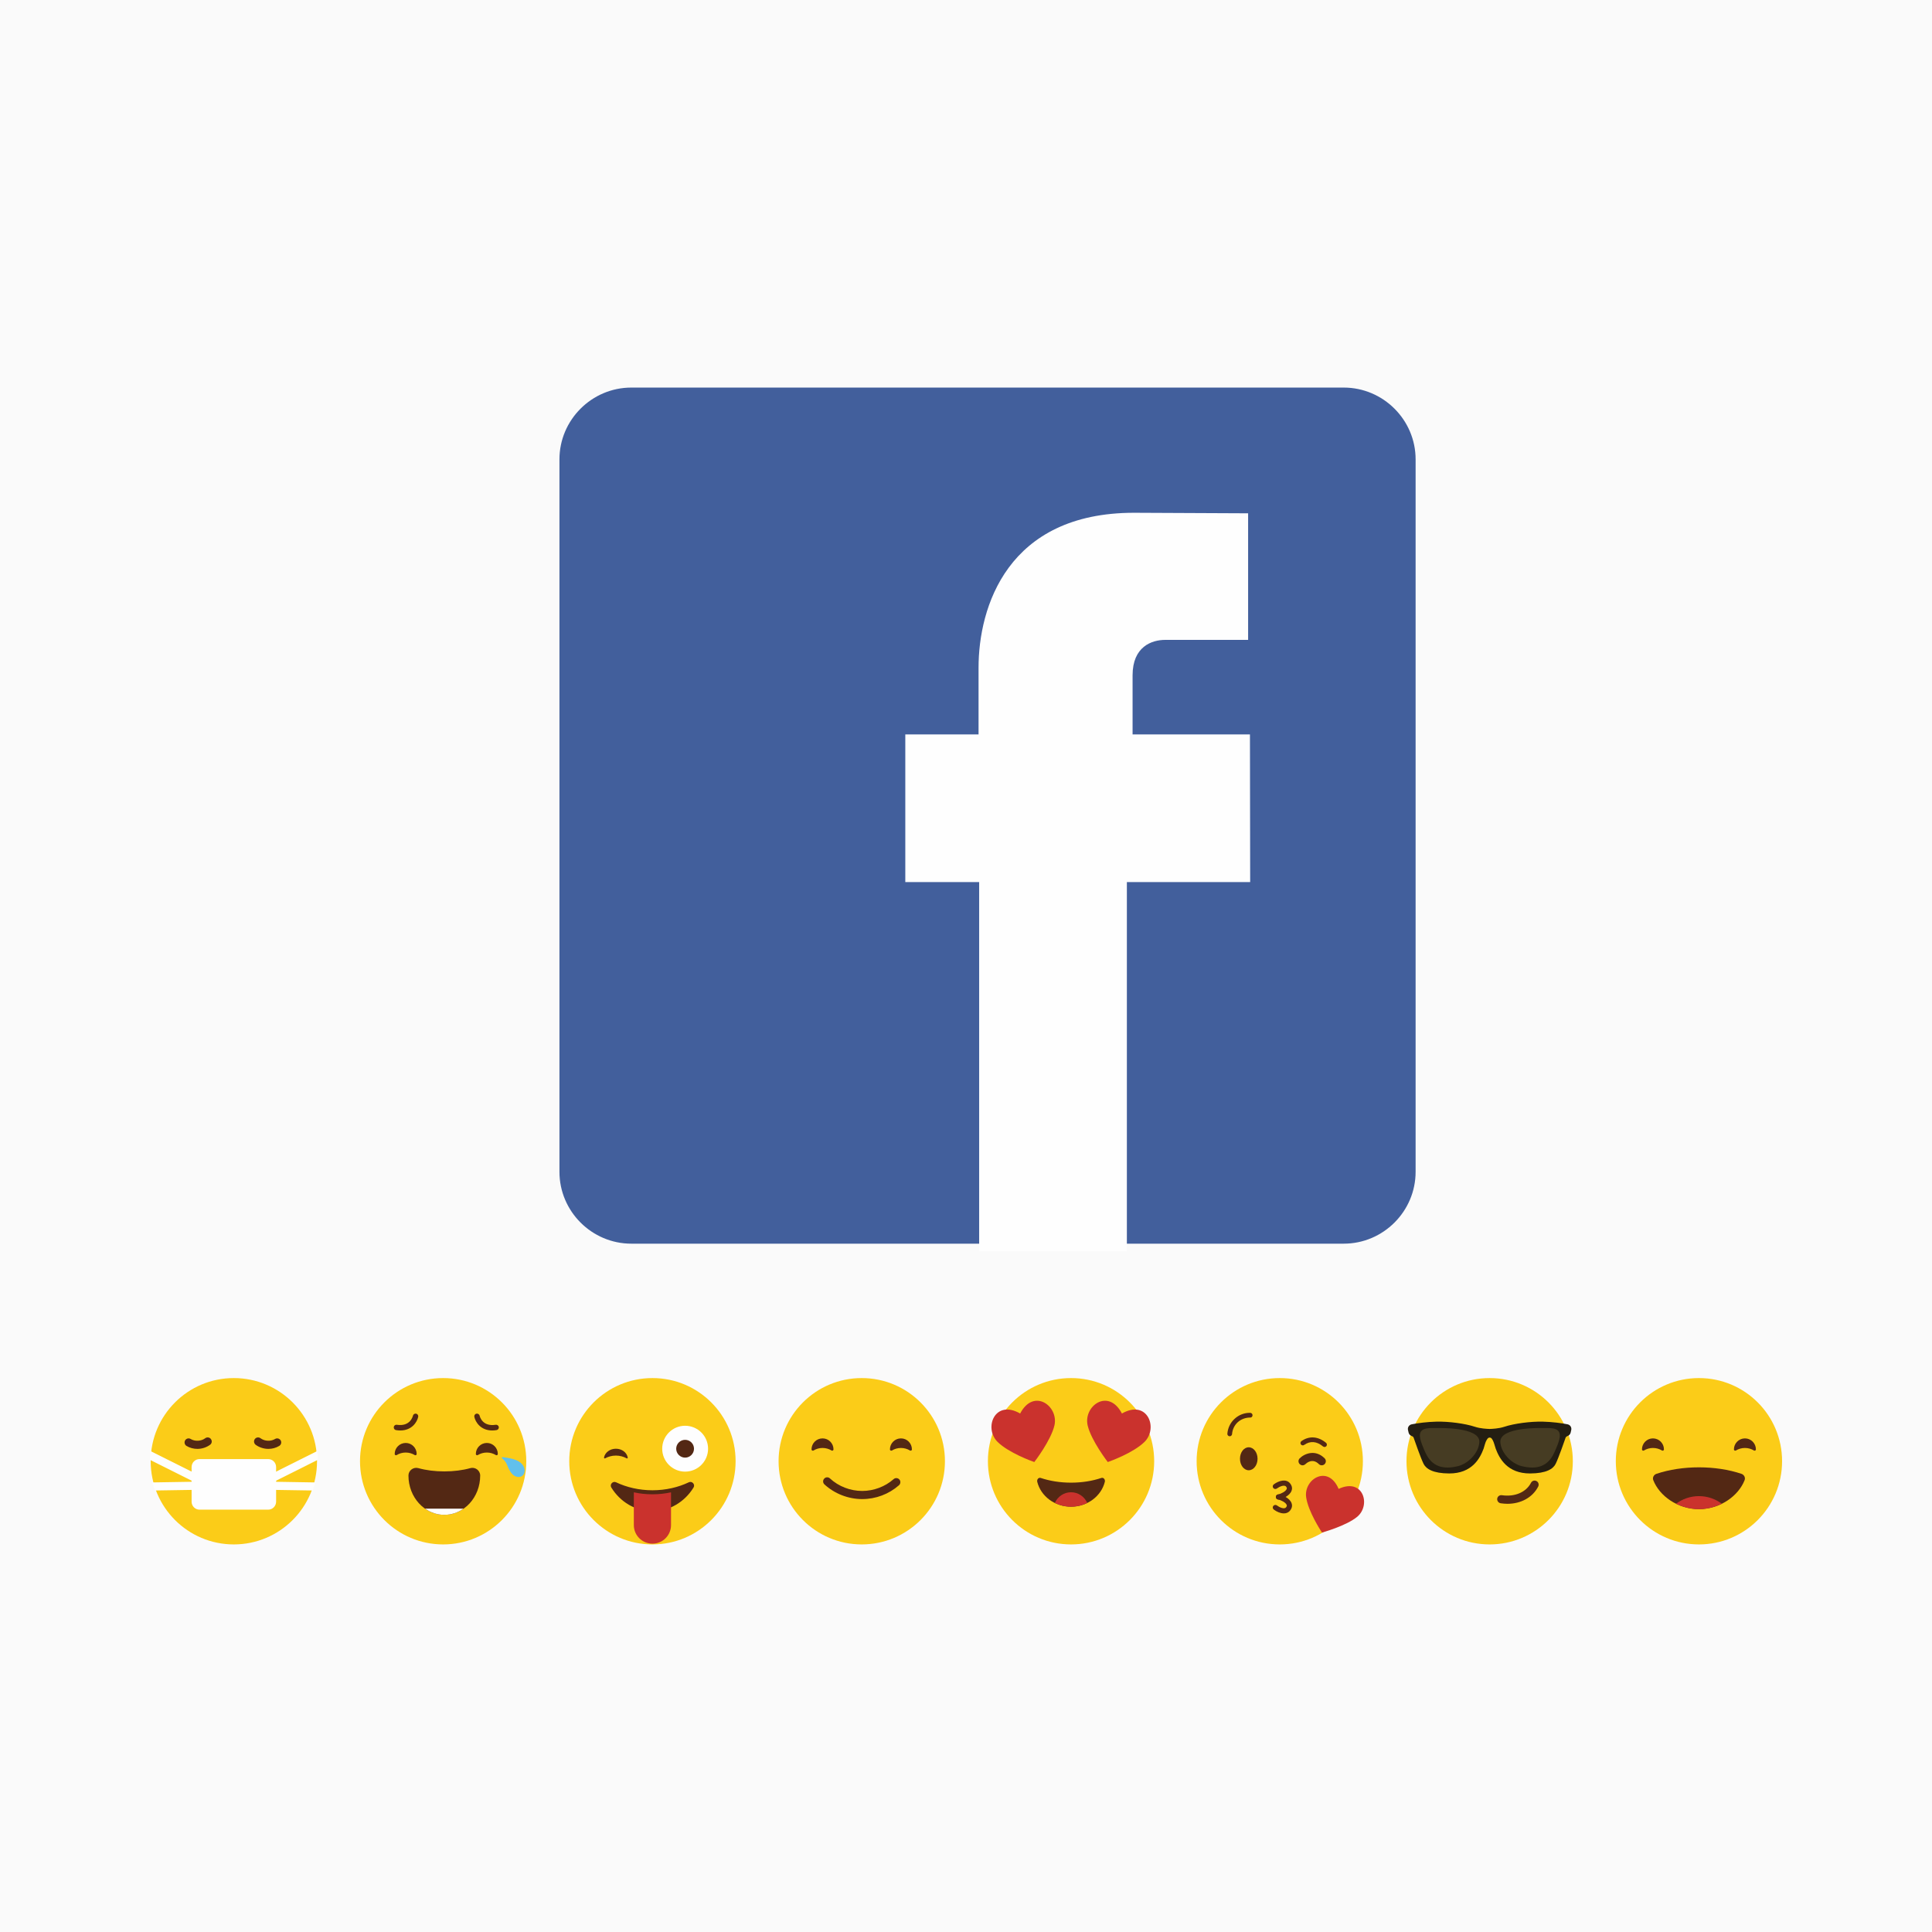 <?xml version="1.0" encoding="utf-8"?>
<!-- Generator: Adobe Illustrator 27.5.0, SVG Export Plug-In . SVG Version: 6.00 Build 0)  -->
<svg version="1.1" xmlns="http://www.w3.org/2000/svg" xmlns:xlink="http://www.w3.org/1999/xlink" x="0px" y="0px"
	 viewBox="0 0 800 800" style="enable-background:new 0 0 800 800;" xml:space="preserve">
<g id="_x39_">
	<g>
		<rect style="fill-rule:evenodd;clip-rule:evenodd;fill:#FAFAFA;" width="800" height="800"/>
		<g>
			<path style="fill-rule:evenodd;clip-rule:evenodd;fill:#425F9C;" d="M261.417,160.488h294.992
				c16.378,0,29.764,13.385,29.764,29.732v294.993c0,16.378-13.386,29.764-29.764,29.764H261.417
				c-16.378,0-29.763-13.386-29.763-29.764V190.22C231.654,173.874,245.039,160.488,261.417,160.488L261.417,160.488z"/>
			<path style="fill-rule:evenodd;clip-rule:evenodd;fill:#FEFEFE;" d="M468.977,304.11v-24.473
				c0-11.905,7.938-14.677,13.543-14.677c5.544,0,34.299,0,34.299,0v-52.41l-47.244-0.22c-52.439,0-64.377,39.118-64.377,64.125
				v27.654h-30.331v61.134h30.582c0,69.323,0,152.913,0,152.913h61.165c0,0,0-84.44,0-152.913h51.055l-0.094-61.134H468.977z"/>
			<path style="fill-rule:evenodd;clip-rule:evenodd;fill:#FBCC18;" d="M304.599,605.056c0,19.023-15.401,34.456-34.425,34.456
				c-19.023,0-34.458-15.433-34.458-34.456c0-19.023,15.434-34.427,34.458-34.427C289.197,570.629,304.599,586.032,304.599,605.056
				L304.599,605.056z"/>
			<path style="fill-rule:evenodd;clip-rule:evenodd;fill:#532814;" d="M259.465,603.858c0.252,0.157,0.535-0.063,0.472-0.347
				c-0.409-2.078-2.425-3.622-4.913-3.622c-2.456,0-4.504,1.544-4.913,3.622c-0.032,0.284,0.251,0.504,0.472,0.347
				c1.26-0.693,2.803-1.134,4.441-1.134C256.693,602.725,258.205,603.165,259.465,603.858L259.465,603.858z"/>
			<path style="fill-rule:evenodd;clip-rule:evenodd;fill:#FEFEFE;" d="M293.197,599.89c0,5.229-4.251,9.479-9.512,9.479
				c-5.228,0-9.48-4.251-9.48-9.479c0-5.26,4.252-9.512,9.48-9.512C288.945,590.378,293.197,594.63,293.197,599.89L293.197,599.89z"
				/>
			<path style="fill-rule:evenodd;clip-rule:evenodd;fill:#532814;" d="M287.37,599.89c0,2.016-1.637,3.685-3.685,3.685
				c-2.016,0-3.685-1.669-3.685-3.685c0-2.047,1.669-3.685,3.685-3.685C285.732,596.204,287.37,597.843,287.37,599.89L287.37,599.89
				z"/>
			<path style="fill-rule:evenodd;clip-rule:evenodd;fill:#532814;" d="M255.087,613.779c-1.355-0.629-2.74,0.914-1.953,2.174
				c3.622,5.89,9.89,9.795,17.04,9.795c7.118,0,13.385-3.905,17.007-9.795c0.788-1.26-0.598-2.803-1.952-2.174
				c-4.347,2.079-9.513,3.308-15.055,3.308C264.63,617.087,259.465,615.858,255.087,613.779L255.087,613.779z"/>
			<path style="fill-rule:evenodd;clip-rule:evenodd;fill:#CA322D;" d="M270.174,618.756c-2.678,0-5.261-0.283-7.717-0.818v10.235
				v1.701v1.638c0,4.252,3.465,7.686,7.717,7.686c4.22,0,7.684-3.434,7.684-7.686v-1.638v-1.701v-10.235
				C275.401,618.473,272.819,618.756,270.174,618.756L270.174,618.756z"/>
			<path style="fill-rule:evenodd;clip-rule:evenodd;fill:#FBCC18;" d="M477.921,605.056c0,19.023-15.401,34.456-34.425,34.456
				s-34.425-15.433-34.425-34.456c0-19.023,15.401-34.427,34.425-34.427S477.921,586.032,477.921,605.056L477.921,605.056z"/>
			<path style="fill-rule:evenodd;clip-rule:evenodd;fill:#CA322D;" d="M464.567,585.307c-5.607-10.708-16.001-3.118-14.205,4.882
				c1.448,6.299,8.347,15.213,8.347,15.213c1.008-0.346,10.614-3.811,15.213-8.347C479.748,591.291,475.056,579.291,464.567,585.307
				L464.567,585.307z"/>
			<path style="fill-rule:evenodd;clip-rule:evenodd;fill:#CA322D;" d="M422.425,585.307c5.607-10.708,16.001-3.118,14.205,4.882
				c-1.448,6.299-8.347,15.213-8.347,15.213c-1.008-0.346-10.614-3.811-15.213-8.347
				C407.244,591.291,411.936,579.291,422.425,585.307L422.425,585.307z"/>
			<path style="fill-rule:evenodd;clip-rule:evenodd;fill:#532814;" d="M430.929,611.984c-0.881-0.284-1.669,0.63-1.417,1.638
				c1.48,5.89,7.149,10.268,13.984,10.268c6.804,0,12.504-4.378,13.984-10.268c0.252-1.008-0.536-1.922-1.417-1.638
				c-3.779,1.26-8.032,1.952-12.567,1.952C438.961,613.937,434.709,613.244,430.929,611.984L430.929,611.984z"/>
			<path style="fill-rule:evenodd;clip-rule:evenodd;fill:#CA322D;" d="M443.496,617.906c-2.992,0-5.575,1.826-6.709,4.439
				c2.016,0.977,4.284,1.544,6.709,1.544s4.693-0.567,6.709-1.544C449.071,619.732,446.488,617.906,443.496,617.906L443.496,617.906
				z"/>
			<path style="fill-rule:evenodd;clip-rule:evenodd;fill:#FBCC18;" d="M737.921,605.056c0,19.023-15.401,34.456-34.425,34.456
				c-19.023,0-34.425-15.433-34.425-34.456c0-19.023,15.401-34.427,34.425-34.427C722.519,570.629,737.921,586.032,737.921,605.056
				L737.921,605.056z"/>
			<path style="fill-rule:evenodd;clip-rule:evenodd;fill:#532814;" d="M726.268,600.614c0.347,0.22,0.819-0.031,0.819-0.44l0,0
				c0-2.521-2.048-4.567-4.536-4.567c-2.519,0-4.566,2.047-4.566,4.567l0,0c0,0.409,0.473,0.66,0.818,0.44
				c1.103-0.662,2.362-1.04,3.748-1.04C723.906,599.574,725.165,599.952,726.268,600.614L726.268,600.614z"/>
			<path style="fill-rule:evenodd;clip-rule:evenodd;fill:#532814;" d="M688.189,600.614c0.346,0.22,0.818-0.031,0.818-0.44l0,0
				c0-2.521-2.047-4.567-4.566-4.567c-2.488,0-4.536,2.047-4.536,4.567l0,0c0,0.409,0.473,0.66,0.819,0.44
				c1.102-0.662,2.362-1.04,3.717-1.04C685.827,599.574,687.087,599.952,688.189,600.614L688.189,600.614z"/>
			<path style="fill-rule:evenodd;clip-rule:evenodd;fill:#532814;" d="M685.89,610.283c-1.102,0.378-1.731,1.574-1.291,2.646
				c2.551,6.488,10.078,11.97,18.898,11.97c8.819,0,16.347-5.481,18.897-11.97c0.44-1.071-0.188-2.268-1.291-2.646
				C710.457,606.692,696.535,606.692,685.89,610.283L685.89,610.283z"/>
			<path style="fill-rule:evenodd;clip-rule:evenodd;fill:#CA322D;" d="M694.016,622.662c2.836,1.385,6.047,2.236,9.481,2.236
				s6.646-0.852,9.48-2.236c-2.614-1.953-5.89-3.15-9.48-3.15C699.905,619.512,696.63,620.709,694.016,622.662L694.016,622.662z"/>
			<path style="fill-rule:evenodd;clip-rule:evenodd;fill:#FBCC18;" d="M564.347,605.056c0,19.023-15.401,34.456-34.425,34.456
				c-19.024,0-34.426-15.433-34.426-34.456c0-19.023,15.401-34.427,34.426-34.427C548.945,570.629,564.347,586.032,564.347,605.056
				L564.347,605.056z"/>
			<path style="fill-rule:evenodd;clip-rule:evenodd;fill:#532814;" d="M529.386,620.929c-0.503,0-0.977-0.378-1.071-0.882
				c-0.094-0.566,0.283-1.134,0.883-1.228c1.165-0.221,3.213-1.229,3.59-2.268c0.095-0.221,0.126-0.504-0.251-0.976
				c-0.726-0.914-2.74,0-3.813,0.786c-0.472,0.348-1.165,0.253-1.511-0.251c-0.347-0.473-0.221-1.134,0.252-1.481
				c2.204-1.607,5.165-2.362,6.74-0.378c0.977,1.229,0.882,2.33,0.599,3.055c-0.819,2.174-3.875,3.37-5.23,3.591L529.386,620.929z"
				/>
			<path style="fill-rule:evenodd;clip-rule:evenodd;fill:#532814;" d="M531.622,626.661c-1.386,0-2.898-0.629-4.157-1.574
				c-0.473-0.348-0.599-1.008-0.252-1.481c0.346-0.472,1.039-0.598,1.511-0.252c1.072,0.819,3.087,1.733,3.813,0.788
				c0.377-0.472,0.346-0.756,0.251-0.977c-0.377-1.039-2.425-2.048-3.59-2.267c-0.6-0.095-0.977-0.63-0.883-1.229
				c0.126-0.566,0.662-0.977,1.26-0.85c1.355,0.222,4.41,1.418,5.23,3.591c0.283,0.725,0.378,1.858-0.599,3.056
				C533.544,626.315,532.63,626.661,531.622,626.661L531.622,626.661z"/>
			<path style="fill-rule:evenodd;clip-rule:evenodd;fill:#532814;" d="M539.371,606.756c-0.442,0-0.852-0.19-1.197-0.504
				c-0.662-0.662-0.662-1.733,0-2.394c2.078-2.048,6.551-3.78,10.33,0c0.662,0.661,0.662,1.731,0,2.394
				c-0.661,0.661-1.732,0.661-2.393,0c-2.709-2.709-5.26-0.284-5.543,0C540.221,606.566,539.811,606.756,539.371,606.756
				L539.371,606.756z"/>
			<path style="fill-rule:evenodd;clip-rule:evenodd;fill:#532814;" d="M520.725,604.047c0,2.614-1.639,4.756-3.653,4.756
				c-2.016,0-3.623-2.142-3.623-4.756c0-2.645,1.607-4.756,3.623-4.756C519.086,599.291,520.725,601.402,520.725,604.047
				L520.725,604.047z"/>
			<path style="fill-rule:evenodd;clip-rule:evenodd;fill:#CA322D;" d="M554.299,616.519c10.111-4.756,13.513,6.646,7.717,11.527
				c-4.566,3.811-14.613,6.552-14.613,6.552c-0.536-0.819-5.701-8.726-6.552-14.615
				C539.779,612.457,549.922,606.252,554.299,616.519L554.299,616.519z"/>
			<path style="fill-rule:evenodd;clip-rule:evenodd;fill:#532814;" d="M509.197,594.725h-0.064
				c-0.536-0.031-0.944-0.505-0.913-1.04c0.189-2.362,1.26-4.63,3.023-6.204c1.732-1.608,4.063-2.52,6.457-2.457
				c0.535,0.032,0.977,0.473,0.944,1.009c0,0.534-0.44,1.007-0.977,0.943c-1.857,0-3.747,0.662-5.133,1.922
				c-1.386,1.26-2.236,3.056-2.362,4.944C510.11,594.347,509.7,594.725,509.197,594.725L509.197,594.725z"/>
			<path style="fill-rule:evenodd;clip-rule:evenodd;fill:#532814;" d="M548.473,599.166c-0.221,0-0.441-0.095-0.63-0.221
				c-2.615-2.174-5.323-2.395-7.811-0.631c-0.441,0.315-1.039,0.221-1.354-0.22c-0.315-0.41-0.221-1.04,0.22-1.355
				c3.182-2.267,6.897-2.016,10.174,0.692c0.44,0.348,0.472,0.945,0.157,1.386C549.008,599.04,548.757,599.166,548.473,599.166
				L548.473,599.166z"/>
			<path style="fill-rule:evenodd;clip-rule:evenodd;fill:#FBCC18;" d="M651.276,605.056c0,19.023-15.435,34.456-34.458,34.456
				c-19.023,0-34.425-15.433-34.425-34.456c0-19.023,15.401-34.427,34.425-34.427C635.842,570.629,651.276,586.032,651.276,605.056
				L651.276,605.056z"/>
			<path style="fill-rule:evenodd;clip-rule:evenodd;fill:#241E12;" d="M622.834,590.819c-2.203,0.724-4.913,0.85-6.016,0.881
				c-1.069-0.031-3.811-0.157-6.016-0.881c-4.188-1.387-10.929-2.267-16.063-2.142c-3.779,0.094-7.717,0.598-10.173,1.102
				c-1.103,0.221-1.796,1.26-1.543,2.362l0.251,1.102c0.158,0.661,0.661,1.166,1.323,1.386c0.315,0.126,0.629,0.314,0.756,0.692
				c0.44,1.197,2.835,8.221,4.126,10.836c1.07,2.109,3.938,3.937,10.582,3.968c9.481,0.031,12.757-6.236,14.268-10.269
				c0.158-0.44,0.379-1.228,0.6-2.015c0.314-1.134,1.008-2.236,1.322-2.394c0.157-0.096,0.378-0.189,0.566-0.189
				c0.222,0,0.441,0.094,0.631,0.189c0.283,0.157,0.945,1.26,1.26,2.394c0.22,0.787,0.473,1.574,0.629,2.015
				c1.513,4.032,4.789,10.3,14.268,10.269c6.646-0.031,9.512-1.858,10.552-3.968c1.291-2.615,3.685-9.639,4.125-10.836
				c0.157-0.378,0.474-0.566,0.788-0.692c0.629-0.22,1.134-0.725,1.291-1.386l0.252-1.102c0.252-1.102-0.44-2.142-1.512-2.362
				c-2.456-0.504-6.394-1.008-10.205-1.102C633.764,588.552,627.023,589.433,622.834,590.819L622.834,590.819z"/>
			<path style="fill-rule:evenodd;clip-rule:evenodd;fill:#463C23;" d="M621.26,597.087c0.221,4.599,4.693,9.008,8.851,10.015
				c6.173,1.513,10.804,0.19,13.417-5.48c0.788-1.701,2.488-5.418,2.362-7.402c-0.188-3.432-4.567-2.834-7.338-2.897
				C638.235,591.322,621.008,590.819,621.26,597.087L621.26,597.087z"/>
			<path style="fill-rule:evenodd;clip-rule:evenodd;fill:#463C23;" d="M612.567,597.087c-0.222,4.599-4.693,9.008-8.851,10.015
				c-6.174,1.513-10.771,0.19-13.417-5.48c-0.788-1.701-2.457-5.418-2.362-7.402c0.188-3.432,4.566-2.834,7.338-2.897
				C595.59,591.322,612.819,590.819,612.567,597.087L612.567,597.087z"/>
			<path style="fill-rule:evenodd;clip-rule:evenodd;fill:#532814;" d="M624.19,622.693c-0.914,0-1.858-0.095-2.804-0.221
				c-0.913-0.158-1.543-1.008-1.417-1.922c0.126-0.913,0.977-1.543,1.922-1.417c5.322,0.787,10.046-1.227,12.063-5.134
				c0.409-0.818,1.417-1.166,2.268-0.725c0.819,0.409,1.134,1.418,0.724,2.268C634.646,620.047,629.796,622.693,624.19,622.693
				L624.19,622.693z"/>
			<path style="fill-rule:evenodd;clip-rule:evenodd;fill:#FBCC18;" d="M391.276,605.056c0,19.023-15.433,34.456-34.457,34.456
				c-19.023,0-34.425-15.433-34.425-34.456c0-19.023,15.401-34.427,34.425-34.427C375.843,570.629,391.276,586.032,391.276,605.056
				L391.276,605.056z"/>
			<path style="fill-rule:evenodd;clip-rule:evenodd;fill:#532814;" d="M376.787,600.614c0.347,0.22,0.819-0.031,0.819-0.44l0,0
				c0-2.521-2.016-4.567-4.536-4.567s-4.567,2.047-4.567,4.567l0,0c0,0.409,0.473,0.66,0.851,0.44
				c1.071-0.662,2.331-1.04,3.716-1.04C374.425,599.574,375.716,599.952,376.787,600.614L376.787,600.614z"/>
			<path style="fill-rule:evenodd;clip-rule:evenodd;fill:#532814;" d="M344.315,600.614c0.346,0.22,0.819-0.031,0.819-0.44l0,0
				c0-2.521-2.016-4.567-4.536-4.567c-2.52,0-4.567,2.047-4.567,4.567l0,0c0,0.409,0.472,0.66,0.85,0.44
				c1.071-0.662,2.331-1.04,3.718-1.04C341.953,599.574,343.244,599.952,344.315,600.614L344.315,600.614z"/>
			<path style="fill-rule:evenodd;clip-rule:evenodd;fill:#532814;" d="M357.008,620.74c-5.764,0-11.465-2.236-15.654-6.11
				c-0.661-0.63-0.692-1.701-0.063-2.362c0.631-0.693,1.702-0.725,2.362-0.094c3.559,3.307,8.441,5.196,13.355,5.196
				c4.756,0,9.48-1.764,13.008-4.882c0.692-0.631,1.763-0.566,2.394,0.126c0.598,0.693,0.535,1.764-0.158,2.393
				C368.063,618.692,362.645,620.74,357.008,620.74L357.008,620.74z"/>
			<path style="fill-rule:evenodd;clip-rule:evenodd;fill:#FBCC18;" d="M217.921,605.056c0,19.023-15.401,34.456-34.425,34.456
				s-34.425-15.433-34.425-34.456c0-19.023,15.401-34.427,34.425-34.427S217.921,586.032,217.921,605.056L217.921,605.056z"/>
			<path style="fill-rule:evenodd;clip-rule:evenodd;fill:#532814;" d="M205.323,602.504c0.346,0.221,0.818,0,0.818-0.441l0,0
				c0-2.519-2.046-4.566-4.536-4.566c-2.52,0-4.566,2.047-4.566,4.566l0,0c0,0.441,0.472,0.662,0.818,0.441
				c1.102-0.661,2.362-1.039,3.748-1.039C202.961,601.465,204.221,601.843,205.323,602.504L205.323,602.504z"/>
			<path style="fill-rule:evenodd;clip-rule:evenodd;fill:#532814;" d="M171.717,602.504c0.346,0.221,0.819,0,0.819-0.441l0,0
				c0-2.519-2.047-4.566-4.536-4.566c-2.52,0-4.567,2.047-4.567,4.566l0,0c0,0.441,0.473,0.662,0.851,0.441
				c1.071-0.661,2.331-1.039,3.716-1.039C169.354,601.465,170.645,601.843,171.717,602.504L171.717,602.504z"/>
			<path style="fill-rule:evenodd;clip-rule:evenodd;fill:#532814;" d="M203.842,592.331c-4.882,0-6.991-3.56-7.433-5.639
				c-0.126-0.598,0.251-1.196,0.851-1.322c0.598-0.126,1.197,0.252,1.354,0.851c0.095,0.472,1.197,4.599,6.646,3.748
				c0.598-0.095,1.165,0.314,1.291,0.913c0.094,0.63-0.347,1.197-0.945,1.292C204.976,592.268,204.41,592.331,203.842,592.331
				L203.842,592.331z"/>
			<path style="fill-rule:evenodd;clip-rule:evenodd;fill:#532814;" d="M165.732,592.331c-0.567,0-1.134-0.064-1.763-0.157
				c-0.599-0.095-1.008-0.662-0.913-1.292c0.094-0.599,0.661-1.008,1.26-0.913c5.606,0.85,6.613-3.56,6.676-3.748
				c0.127-0.599,0.725-0.977,1.324-0.851c0.598,0.126,0.977,0.725,0.85,1.322C172.725,588.771,170.614,592.331,165.732,592.331
				L165.732,592.331z"/>
			<path style="fill-rule:evenodd;clip-rule:evenodd;fill:#532814;" d="M173.228,607.921c-2.015-0.566-4.094,0.945-4.094,3.056
				v0.031c0,8.976,6.645,16.252,14.835,16.252c8.22,0,14.865-7.276,14.865-16.252v-0.031c0-2.11-2.079-3.622-4.094-3.056
				c-3.182,0.882-6.835,1.354-10.771,1.354C180.063,609.275,176.41,608.803,173.228,607.921L173.228,607.921z"/>
			<path style="fill-rule:evenodd;clip-rule:evenodd;fill:#FEFEFE;" d="M183.969,627.26c2.929,0,5.669-0.944,7.968-2.552h-15.905
				C178.331,626.315,181.071,627.26,183.969,627.26L183.969,627.26z"/>
			<path style="fill-rule:evenodd;clip-rule:evenodd;fill:#61C0EC;" d="M214.867,605.182c1.04,0.66,1.857,1.511,2.236,2.708
				c0.346,1.134,0.094,2.551-0.882,3.244c-0.882,0.63-2.11,0.566-3.056,0.064c-1.511-0.852-2.488-2.772-3.086-4.348
				c-0.473-1.291-1.165-2.204-2.173-2.991c-0.251-0.157-0.094-0.536,0.189-0.505C210.236,603.637,212.945,604.016,214.867,605.182
				L214.867,605.182z"/>
			<path style="fill-rule:evenodd;clip-rule:evenodd;fill:#FBCC18;" d="M131.276,605.056c0,19.023-15.433,34.456-34.457,34.456
				c-19.023,0-34.425-15.433-34.425-34.456c0-19.023,15.401-34.427,34.425-34.427C115.843,570.629,131.276,586.032,131.276,605.056
				L131.276,605.056z"/>
			<path style="fill-rule:evenodd;clip-rule:evenodd;fill:#FEFEFE;" d="M111.055,625.118H82.614c-1.826,0-3.274-1.482-3.274-3.308
				v-14.33c0-1.827,1.448-3.308,3.274-3.308h28.441c1.796,0,3.276,1.48,3.276,3.308v14.33
				C114.331,623.637,112.851,625.118,111.055,625.118L111.055,625.118z"/>
			<path style="fill-rule:evenodd;clip-rule:evenodd;fill:#FEFEFE;" d="M113.449,613.559l18.11-9.07v-0.189
				c0-1.165-0.063-2.33-0.189-3.465l-31.717,15.875l29.795,0.472c0.44-1.07,0.788-2.204,1.103-3.339L113.449,613.559z"/>
			<path style="fill-rule:evenodd;clip-rule:evenodd;fill:#FEFEFE;" d="M62.268,600.834c-0.125,1.135-0.188,2.3-0.188,3.465v0.189
				l18.141,9.07l-17.102,0.283c0.283,1.135,0.661,2.269,1.071,3.339l29.826-0.472L62.268,600.834z"/>
			<path style="fill-rule:evenodd;clip-rule:evenodd;fill:#532814;" d="M81.733,599.952c-1.576,0-3.15-0.409-4.504-1.229
				c-0.788-0.472-1.039-1.511-0.567-2.299c0.473-0.787,1.513-1.071,2.299-0.566c1.796,1.071,4.347,0.945,6.016-0.315
				c0.756-0.567,1.827-0.41,2.362,0.346c0.567,0.757,0.41,1.795-0.346,2.362C85.48,599.354,83.59,599.952,81.733,599.952
				L81.733,599.952z"/>
			<path style="fill-rule:evenodd;clip-rule:evenodd;fill:#532814;" d="M111.15,599.952c-1.891,0-3.781-0.598-5.292-1.7
				c-0.724-0.567-0.882-1.606-0.346-2.362c0.566-0.756,1.606-0.913,2.362-0.346c1.7,1.26,4.22,1.386,6.016,0.315
				c0.819-0.505,1.826-0.221,2.331,0.566c0.472,0.788,0.189,1.827-0.599,2.299C114.268,599.543,112.693,599.952,111.15,599.952
				L111.15,599.952z"/>
		</g>
	</g>
</g>
<g id="Layer_1">
</g>
</svg>
